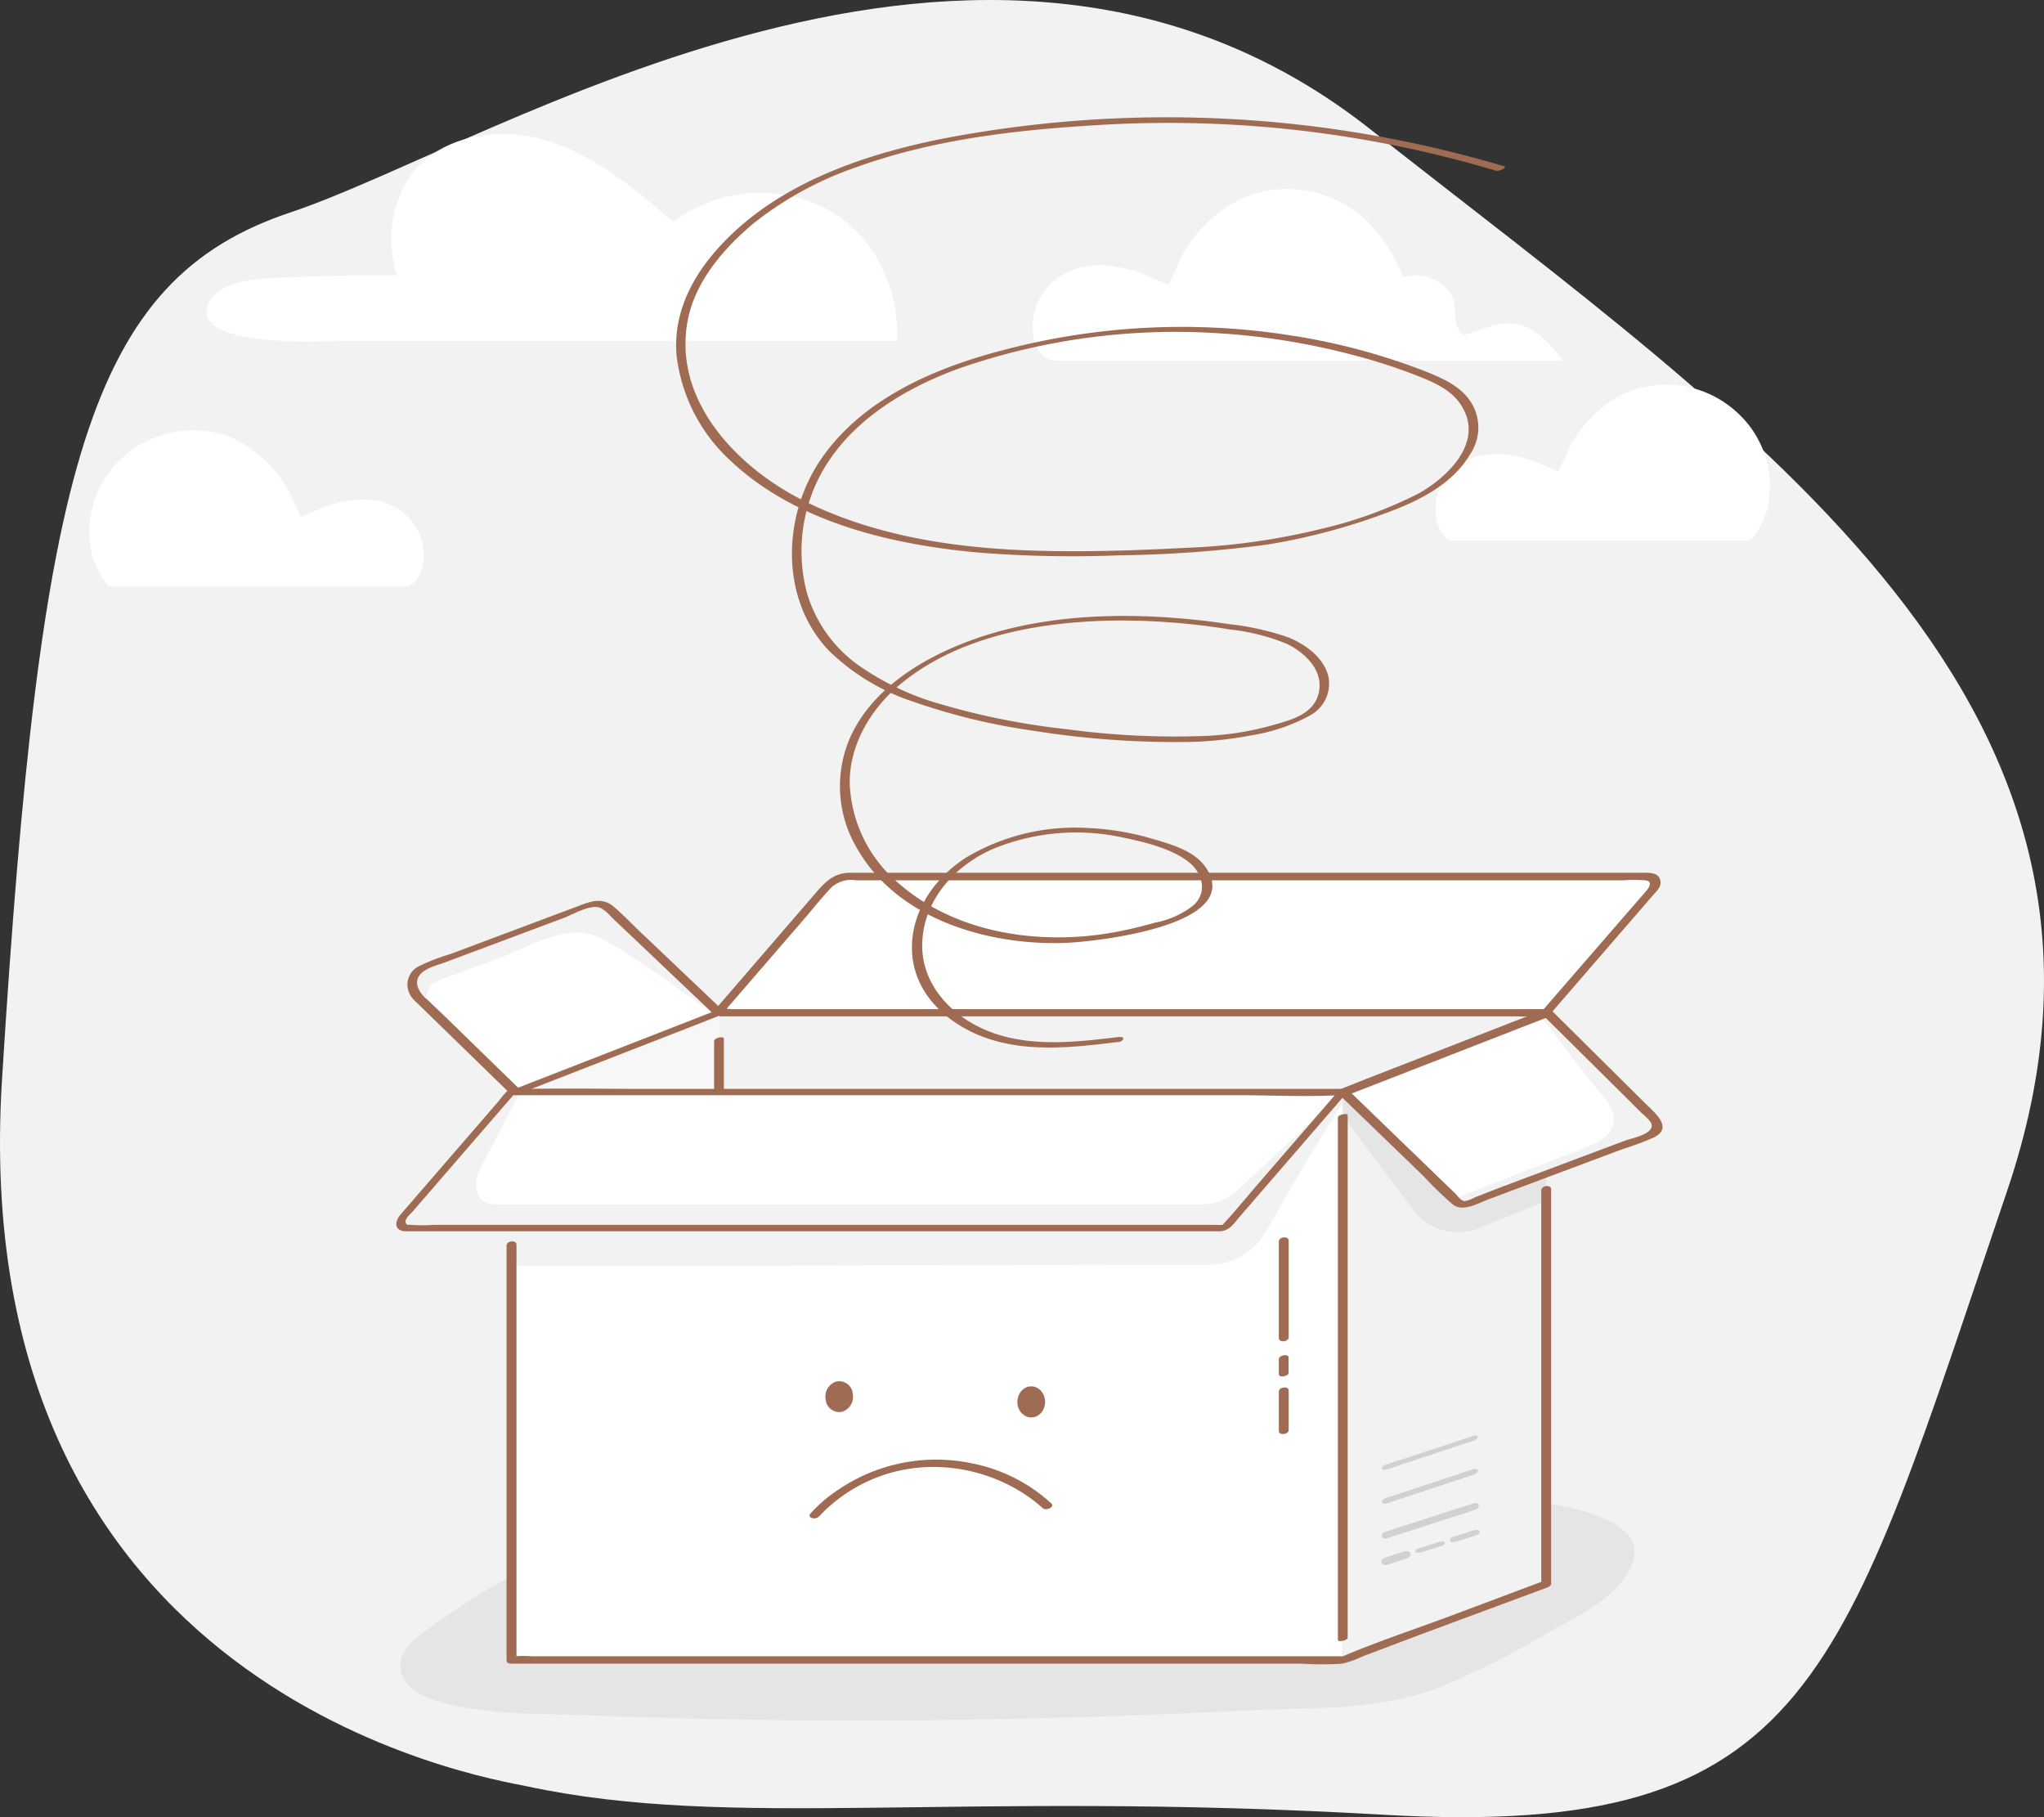 <svg xmlns="http://www.w3.org/2000/svg" width="230.154" height="204.581" viewBox="0 0 230.154 204.581">
  <rect x="0" y="0" width="230.154" height="204.581" fill="#333333" stroke="none"/>
  <g id="Asset_1" data-name="Asset 1" transform="translate(-0.003 -0.002)">
    <path id="Path_10384" data-name="Path 10384" d="M59.35,201.11c-4.87-1-63.43-10.42-59.12-79.6s9.72-90,32.49-97.6,78.11-43.62,121.55-9.38,90.3,65,71.7,119.65-21.65,72.92-70.17,70.13S82.53,206.07,59.35,201.11Z" fill="#f2f2f2"/>
    <path id="Path_10385" data-name="Path 10385" d="M38,38.38h63c.31-6-2.69-12.08-8-14.89A16.29,16.29,0,0,0,75.8,25c-4.29-3.7-8.75-7.49-14.16-9.16s-12.09-.63-15.43,3.94A12.91,12.91,0,0,0,44.72,31q-7.36-.06-14.7.34c-2.8.15-6.6,1-6.74,3.76C23.07,39.26,38,38.38,38,38.38Z" fill="#fff"/>
    <path id="Path_10386" data-name="Path 10386" d="M172.31,37a5.41,5.41,0,0,0-3.77-.43c-.77.17-1.51.45-2.27.68-1.44.45-1.56.82-2.15-.43s.14-2.77-1.11-4.2A4.8,4.8,0,0,0,159.42,31a4.63,4.63,0,0,0-1.43.21,17.74,17.74,0,0,0-3.85-6.1,13,13,0,0,0-13.76-3,14.69,14.69,0,0,0-5.43,4,17.909,17.909,0,0,0-2,2.92,28.232,28.232,0,0,1-1.39,3c-1.38-.52-2.66-1.21-4.11-1.61-2.82-.78-5.9-.93-8.38.91a6.69,6.69,0,0,0-2.66,6.76c.38,1.43,1.05,2.49,2.5,2.51H175.9a11,11,0,0,0-3.59-3.6Z" fill="#fff"/>
    <path id="Path_10387" data-name="Path 10387" d="M199.13,56.63a11.17,11.17,0,0,0-3.21-9.89,11.8,11.8,0,0,0-12.46-2.68,13.26,13.26,0,0,0-4.91,3.64,15.858,15.858,0,0,0-1.83,2.63,26,26,0,0,1-1.26,2.73c-1.25-.47-2.41-1.09-3.72-1.45-2.56-.71-5.34-.85-7.58.82a6,6,0,0,0-2.38,6.22c.23.81.83,2.15,1.75,2.23a7.3,7.3,0,0,0,.81,0h32.24c.54,0,.61-.1.94-.54a9.06,9.06,0,0,0,1.61-3.71Z" fill="#fff"/>
    <path id="Path_10388" data-name="Path 10388" d="M10.22,61.76a11.19,11.19,0,0,1,3.21-9.89A11.82,11.82,0,0,1,25.89,49.2a13.42,13.42,0,0,1,4.91,3.63,15.94,15.94,0,0,1,1.83,2.64,26,26,0,0,0,1.26,2.73c1.25-.47,2.41-1.1,3.71-1.46,2.56-.7,5.35-.84,7.59.82a6,6,0,0,1,2.38,6.22c-.23.82-.83,2.16-1.75,2.24H12.77c-.54,0-.61-.1-.94-.55a9,9,0,0,1-1.61-3.71Z" fill="#fff"/>
    <path id="Path_10389" data-name="Path 10389" d="M47.24,184.15c-1.17.87-2.23,1.92-2.15,3.58.18,3.54,6.26,4.39,8.74,4.73,4.4.6,8.82.51,13.25.68q24.11.92,48.25.34,12.39-.27,24.76-.9c7.25-.36,15.32.1,22.19-2.7a95.941,95.941,0,0,0,11.94-6c3.2-1.86,7.35-3.63,9.24-7.1,3.32-6.1-8.32-7.3-11.52-8-12.6-2.63-25.6-3.1-38.41-3.49a288.5,288.5,0,0,0-39.11,1.22c-16.28,1.72-33.69,7.23-47,17.49Z" fill="#e5e5e5"/>
    <rect id="Rectangle_624" data-name="Rectangle 624" width="93.29" height="63.95" transform="translate(80.82 114.02)" fill="#f2f2f2"/>
    <path id="Path_10390" data-name="Path 10390" d="M174.11,114H80.82L93.17,99.74a3,3,0,0,1,2.28-1h90.2a.79.79,0,0,1,.59,1.3Z" fill="#fff"/>
    <path id="Path_10391" data-name="Path 10391" d="M174.16,113.61H82.29a4.43,4.43,0,0,0-1.26,0,.43.43,0,0,1-.16,0l.41.58,9.1-10.53c1.08-1.24,2.1-2.56,3.24-3.75a3.32,3.32,0,0,1,2.78-.8h86.38a17.25,17.25,0,0,1,2.49,0c1.14.17.09,1.21-.35,1.71l-10.41,12-.86,1c-.45.52.59.72.92.33l9.37-10.83,2.16-2.5c.36-.42.91-.89.88-1.48-.06-1.15-1.22-1.08-2-1.08H95.59c-1.68.06-2.64,1-3.65,2.17L81.29,112.77l-.93,1.08c-.29.33.1.57.42.57h89.48c1.2,0,2.45.1,3.64,0h.17C174.7,114.43,174.91,113.61,174.16,113.61Z" fill="#9f6b53"/>
    <path id="Path_10392" data-name="Path 10392" d="M81,114l-23,8.94v63.95l23-8.59Z" fill="#f7f7f7"/>
    <path id="Path_10393" data-name="Path 10393" d="M80.77,113.88l-20.06,7.8-2.86,1.12c-.73.28-.05.46.39.29l20.06-7.81,2.86-1.11C81.88,113.88,81.2,113.7,80.77,113.88Z" fill="#9f6b53"/>
    <path id="Path_10394" data-name="Path 10394" d="M81.51,178.15V116.92c0-.3-1.1-.1-1.1.29v61.24C80.41,178.75,81.51,178.55,81.51,178.15Z" fill="#9f6b53"/>
    <path id="Path_10395" data-name="Path 10395" d="M81,114l-23,8.94-11-10.7a2,2,0,0,1,0-2.83,1.79,1.79,0,0,1,.73-.48l18.78-7a2,2,0,0,1,2.09.42Z" fill="#f2f2f2"/>
    <path id="Path_10396" data-name="Path 10396" d="M80.37,114.25,58,122.94l-9.33-9.26a2,2,0,0,1,.69-3.31L55.9,108c3.18-1.18,7-3.6,10.52-2.85C68.93,105.65,80.11,114,80.37,114.25Z" fill="#fff"/>
    <path id="Path_10397" data-name="Path 10397" d="M80.73,113.73l-20.06,7.82-2.86,1.11h.74l-8.42-8.2-2-1.91a3.37,3.37,0,0,1-1.1-1.45c-.5-1.87,2-2.33,3.21-2.8l13.36-5c1-.39,2.95-1.57,4.07-1.06a4.73,4.73,0,0,1,1.17,1l1.92,1.82,9.66,9.17c.33.31,1.37-.13,1-.46l-9.09-8.63c-1.07-1-2.11-2.12-3.24-3.08-1.4-1.18-2.86-.46-4.32.08l-14.08,5.28a22.541,22.541,0,0,0-3.6,1.4,2.32,2.32,0,0,0-.92,3.16,2.35,2.35,0,0,0,.24.37c.3.36.67.66,1,1l10.08,9.81a.71.71,0,0,0,.74.06l20.06-7.81,2.86-1.12C81.9,114,81.27,113.53,80.73,113.73Z" fill="#9f6b53"/>
    <rect id="Rectangle_625" data-name="Rectangle 625" width="93.58" height="63.95" transform="translate(57.61 122.94)" fill="#f2f2f2"/>
    <path id="Path_10398" data-name="Path 10398" d="M151.2,124.27c-3,4.47-6.46,10.49-8.61,14.33a7.38,7.38,0,0,1-6.42,3.78l-78.55.17v44.34H151.2Z" fill="#fff"/>
    <path id="Path_10399" data-name="Path 10399" d="M174.12,114l-22.92,8.92v63.95l22.92-8.59Z" fill="#e5e5e5"/>
    <path id="Path_10400" data-name="Path 10400" d="M174.12,135.22l-7.61,3.06a6.25,6.25,0,0,1-7.31-2l-8-10.65v61.3l22.92-8.59Z" fill="#f2f2f2"/>
    <path id="Path_10401" data-name="Path 10401" d="M150.65,125.82v58.83c0,.24,1.1.06,1.1-.29V125.53C151.75,125.29,150.65,125.47,150.65,125.82Z" fill="#9f6b53"/>
    <path id="Path_10402" data-name="Path 10402" d="M57.39,123.21h89.06c1.47,0,3,.15,4.5,0a10,10,0,0,0,2.43-.86l6.66-2.59,13.42-5.22.86-.34c.72-.28.05-.53-.41-.35l-10.3,4c-4.09,1.59-8.31,3-12.32,4.8-.54.24.05,0,.07,0a1.68,1.68,0,0,0-.5,0H75.42c-5.77,0-11.56-.17-17.32,0h-.27c-.35,0-1.18.54-.45.54Z" fill="#9f6b53"/>
    <path id="Path_10403" data-name="Path 10403" d="M173.55,133.94v44.4c.1-.13.21-.25.32-.37l-10.4,3.9c-4.08,1.53-8.26,2.9-12.27,4.6-.47.2.12,0,0,0H59.91a13.222,13.222,0,0,0-2,0,1.129,1.129,0,0,1-.26,0l.51.37V140.13c0-.58-1.12-.42-1.12.08v46.72c0,.29.27.37.51.37h89a35.151,35.151,0,0,0,4.59,0,11.59,11.59,0,0,0,2.27-.81L160,184l13.48-5,.87-.33a.49.49,0,0,0,.31-.37V133.9c0-.58-1.1-.42-1.1.08Z" fill="#9f6b53"/>
    <path id="Path_10404" data-name="Path 10404" d="M151.2,122.94H57.61L45.28,137.21a.64.64,0,0,0,.06.9.66.66,0,0,0,.42.15h91.9a.64.64,0,0,0,.48-.22Z" fill="#f2f2f2"/>
    <path id="Path_10405" data-name="Path 10405" d="M151.2,122.94H58.54c-1.43,2.76-2.8,5.55-4.3,8.26-.93,1.67-1.1,4.39,1.6,4.39H135.3a5.92,5.92,0,0,0,4.07-1.61Z" fill="#fff"/>
    <path id="Path_10406" data-name="Path 10406" d="M151.4,122.59h-93a1.82,1.82,0,0,0-1.27.24,7.609,7.609,0,0,0-.91,1.06c-.64.74-1.29,1.48-1.93,2.23l-9.17,10.6c-.65.75-.81,1.81.51,1.9H137.4c1.08-.07,1.57-.92,2.22-1.67l9.62-11.13,2.39-2.76c.44-.5-.62-.58-.9-.25l-9.14,10.56c-1.28,1.48-2.51,3-3.85,4.45-.17.19.27,0-.1.08a5.34,5.34,0,0,1-.8,0h-88a18.1,18.1,0,0,1-2.55,0H45.9c-.71-.41.37-1.27.61-1.55l10.56-12.21.93-1.07-.65.23h82c3.78,0,7.63.21,11.4,0H151C151.47,123.3,152.14,122.59,151.4,122.59Z" fill="#9f6b53"/>
    <path id="Path_10407" data-name="Path 10407" d="M174.12,114l-22.92,8.92L164,135.3a1,1,0,0,0,1,.22l20.86-7.82a1,1,0,0,0,.59-1.28.91.91,0,0,0-.24-.37Z" fill="#f2f2f2"/>
    <path id="Path_10408" data-name="Path 10408" d="M173.37,114.31l-21.89,8.74L163,134.68a.86.86,0,0,0,.94.2l8.64-3.39,5.22-2c1.71-.67,4.1-1.48,3.89-3.79a4.74,4.74,0,0,0-1.5-2.63C179.4,122.21,173.75,114.71,173.37,114.31Z" fill="#fff"/>
    <path id="Path_10409" data-name="Path 10409" d="M173.87,113.68l-20.06,7.8L151,122.6a.4.4,0,0,0-.28.49.42.42,0,0,0,.11.18l9.45,9.13a40.718,40.718,0,0,0,3.34,3.23c1.12.85,2.84-.18,4-.61l15-5.62a35,35,0,0,0,3.63-1.35c2.18-1.1.06-2.79-.91-3.75l-10.62-10.53c-.37-.36-1.41.1-1,.5l8.8,8.72,2.33,2.32a6.621,6.621,0,0,1,1,1c.8,1.3-2.06,1.81-2.85,2.1l-14.39,5.4-2.55,1a3.921,3.921,0,0,1-1.14.42c-.37,0-.8-.58-1-.81l-2-1.93-10.15-9.81-.18.67,20.06-7.81,2.86-1.11C175.06,114.09,174.45,113.45,173.87,113.68Z" fill="#9f6b53"/>
    <path id="Path_10410" data-name="Path 10410" d="M144,139.76v10.86c0,.6,1.11.45,1.11-.07V139.69c0-.6-1.11-.45-1.11.07Z" fill="#9f6b53"/>
    <path id="Path_10411" data-name="Path 10411" d="M144,153v1.71c0,.46,1.1.23,1.1-.14v-1.71C145.13,152.35,144,152.58,144,153Z" fill="#9f6b53"/>
    <path id="Path_10412" data-name="Path 10412" d="M144,156.64v4.46c0,.56,1.11.39,1.11-.09v-4.46C145.13,156,144,156.16,144,156.64Z" fill="#9f6b53"/>
    <path id="Path_10413" data-name="Path 10413" d="M156.19,173.18l9.92-3.2c.66-.21.47-.95-.2-.73l-9.92,3.2C155.33,172.66,155.52,173.4,156.19,173.18Z" fill="#d1d1d1"/>
    <path id="Path_10414" data-name="Path 10414" d="M156.17,169.25,166,166c.65-.21.51-.8-.15-.59L156,168.67C155.37,168.88,155.51,169.47,156.17,169.25Z" fill="#d1d1d1"/>
    <path id="Path_10415" data-name="Path 10415" d="M156.16,165.43l9.83-3.26c.63-.2.51-.72-.14-.51L156,164.92c-.64.21-.52.73.14.51Z" fill="#d1d1d1"/>
    <path id="Path_10416" data-name="Path 10416" d="M156.2,176.16l2.19-.7c.23-.07.52-.27.45-.55s-.44-.33-.66-.26l-2.19.7c-.23.08-.52.28-.44.56S156,176.23,156.2,176.16Z" fill="#d1d1d1"/>
    <path id="Path_10417" data-name="Path 10417" d="M160,174.77l2.21-.7c.14,0,.54-.18.48-.4s-.48-.14-.61-.1l-2.21.71c-.15,0-.55.17-.49.39S159.87,174.81,160,174.77Z" fill="#d1d1d1"/>
    <path id="Path_10418" data-name="Path 10418" d="M163.9,173.59l2.23-.71c.17-.06.53-.2.47-.45s-.47-.21-.63-.16l-2.23.72c-.18,0-.54.2-.47.44S163.73,173.64,163.9,173.59Z" fill="#d1d1d1"/>
    <path id="Path_10419" data-name="Path 10419" d="M92.22,170.74a17.55,17.55,0,0,1,12.15-5.57A18.85,18.85,0,0,1,114,167.4a17,17,0,0,1,3.4,2.38c.36.36,1.4-.1,1-.5a18.35,18.35,0,0,0-8.86-4.51,19.56,19.56,0,0,0-15.42,3.14,15.29,15.29,0,0,0-2.85,2.48c-.45.53.59.74.93.35Z" fill="#9f6b53"/>
    <path id="Path_10420" data-name="Path 10420" d="M96,156.81a1.78,1.78,0,0,1-1.13,2.12A1.55,1.55,0,0,1,93,157.78a.431.431,0,0,1,0-.11,1.76,1.76,0,0,1,1.13-2.12A1.55,1.55,0,0,1,96,156.7Z" fill="#9f6b53"/>
    <ellipse id="Ellipse_19" data-name="Ellipse 19" cx="1.56" cy="1.75" rx="1.56" ry="1.75" transform="translate(114.56 156.08)" fill="#9f6b53"/>
    <path id="Path_10421" data-name="Path 10421" d="M126.11,116.73c-5,.61-10.46,1.27-15.25-.82-4-1.74-7.29-5.4-7-10,.27-4.75,3.73-8.46,7.91-10.32a24.68,24.68,0,0,1,14.85-1.26c2.34.49,5.17,1.18,7.12,2.63,1.63,1.22,2.28,3.39.7,4.92a10,10,0,0,1-4.4,2,49.331,49.331,0,0,1-4.81,1.12c-8.25,1.44-17.62.08-24.09-5.6a15.43,15.43,0,0,1-5.46-11.3c0-4.42,2.49-8.45,5.84-11.18,6.72-5.47,16.07-7,24.49-7.06a76,76,0,0,1,12.42,1,23.43,23.43,0,0,1,6.5,1.64c2.05,1,4.12,3,3.57,5.48s-3.21,3.09-5.22,3.67a32.911,32.911,0,0,1-8,1.22,91.089,91.089,0,0,1-15.22-.78A81.179,81.179,0,0,1,106,79.3a30.49,30.49,0,0,1-9.41-4.46,15.32,15.32,0,0,1-5.73-8.1,18.37,18.37,0,0,1,.65-11.37c2.76-7.07,9.7-11.44,16.55-13.91a74.19,74.19,0,0,1,29.41-3.92,77.469,77.469,0,0,1,15,2.46,63.23,63.23,0,0,1,7.36,2.4c2,.8,4,1.72,5,3.75,2,3.9-1.92,7.6-5,9.36a48.11,48.11,0,0,1-11.16,4.06,76.24,76.24,0,0,1-15.4,2.12c-4.95.26-9.9.43-14.85.35-9.54-.15-19.31-1.36-27.93-5.67C83,52.63,75.61,45,77.48,35.87c.89-4.3,4.1-8,7.41-10.75A38.9,38.9,0,0,1,96.5,18.8c8.58-3.09,17.82-4.16,26.87-4.7a129.06,129.06,0,0,1,45.11,5.13c.31.09,1.3-.38.89-.51a133.47,133.47,0,0,0-63.75-3c-9,1.86-18.4,5.19-24.71,12.17-3.1,3.43-5.2,7.62-4.7,12.34A19.11,19.11,0,0,0,82.4,52c7.36,6.86,18.17,9.36,27.91,10.22a133,133,0,0,0,15.72.3,137.537,137.537,0,0,0,16.73-1.22,70.409,70.409,0,0,0,13.6-3.65c3.54-1.32,7.29-3.21,9.24-6.61a5.33,5.33,0,0,0,.21-5.46c-1.08-1.92-3-2.82-4.93-3.62a71.61,71.61,0,0,0-15.56-4.2,78.72,78.72,0,0,0-32.4,1.67c-7.7,2-15.85,5.49-20.5,12.31-4.34,6.38-4.6,15.69.89,21.49A24.68,24.68,0,0,0,102.84,79a71.17,71.17,0,0,0,13.51,3.27,101.872,101.872,0,0,0,16.82,1.27,41.341,41.341,0,0,0,7.77-.76,20.22,20.22,0,0,0,6.62-2.26,4.06,4.06,0,0,0,2-4.45C149,74,147,72.55,145.1,71.77a30.13,30.13,0,0,0-6.69-1.5c-2.21-.34-4.43-.58-6.67-.74-8.9-.62-18.32.19-26.38,4.29-3.92,2-7.51,4.83-9.47,8.86a13.69,13.69,0,0,0,.68,12.94c4.58,7.9,14.68,10.82,23.29,10.54,3.07-.1,20.19-1.85,16-8.37-1.26-2-4-2.74-6.15-3.37a30,30,0,0,0-7.24-1.2,23.94,23.94,0,0,0-13.74,3.36c-3.67,2.38-6.42,6.44-6,11s4.15,7.78,8.18,9.23c4.81,1.73,10.07,1.1,15,.5.51,0,.92-.64.16-.54Z" fill="#9f6b53"/>
  </g>
</svg>
